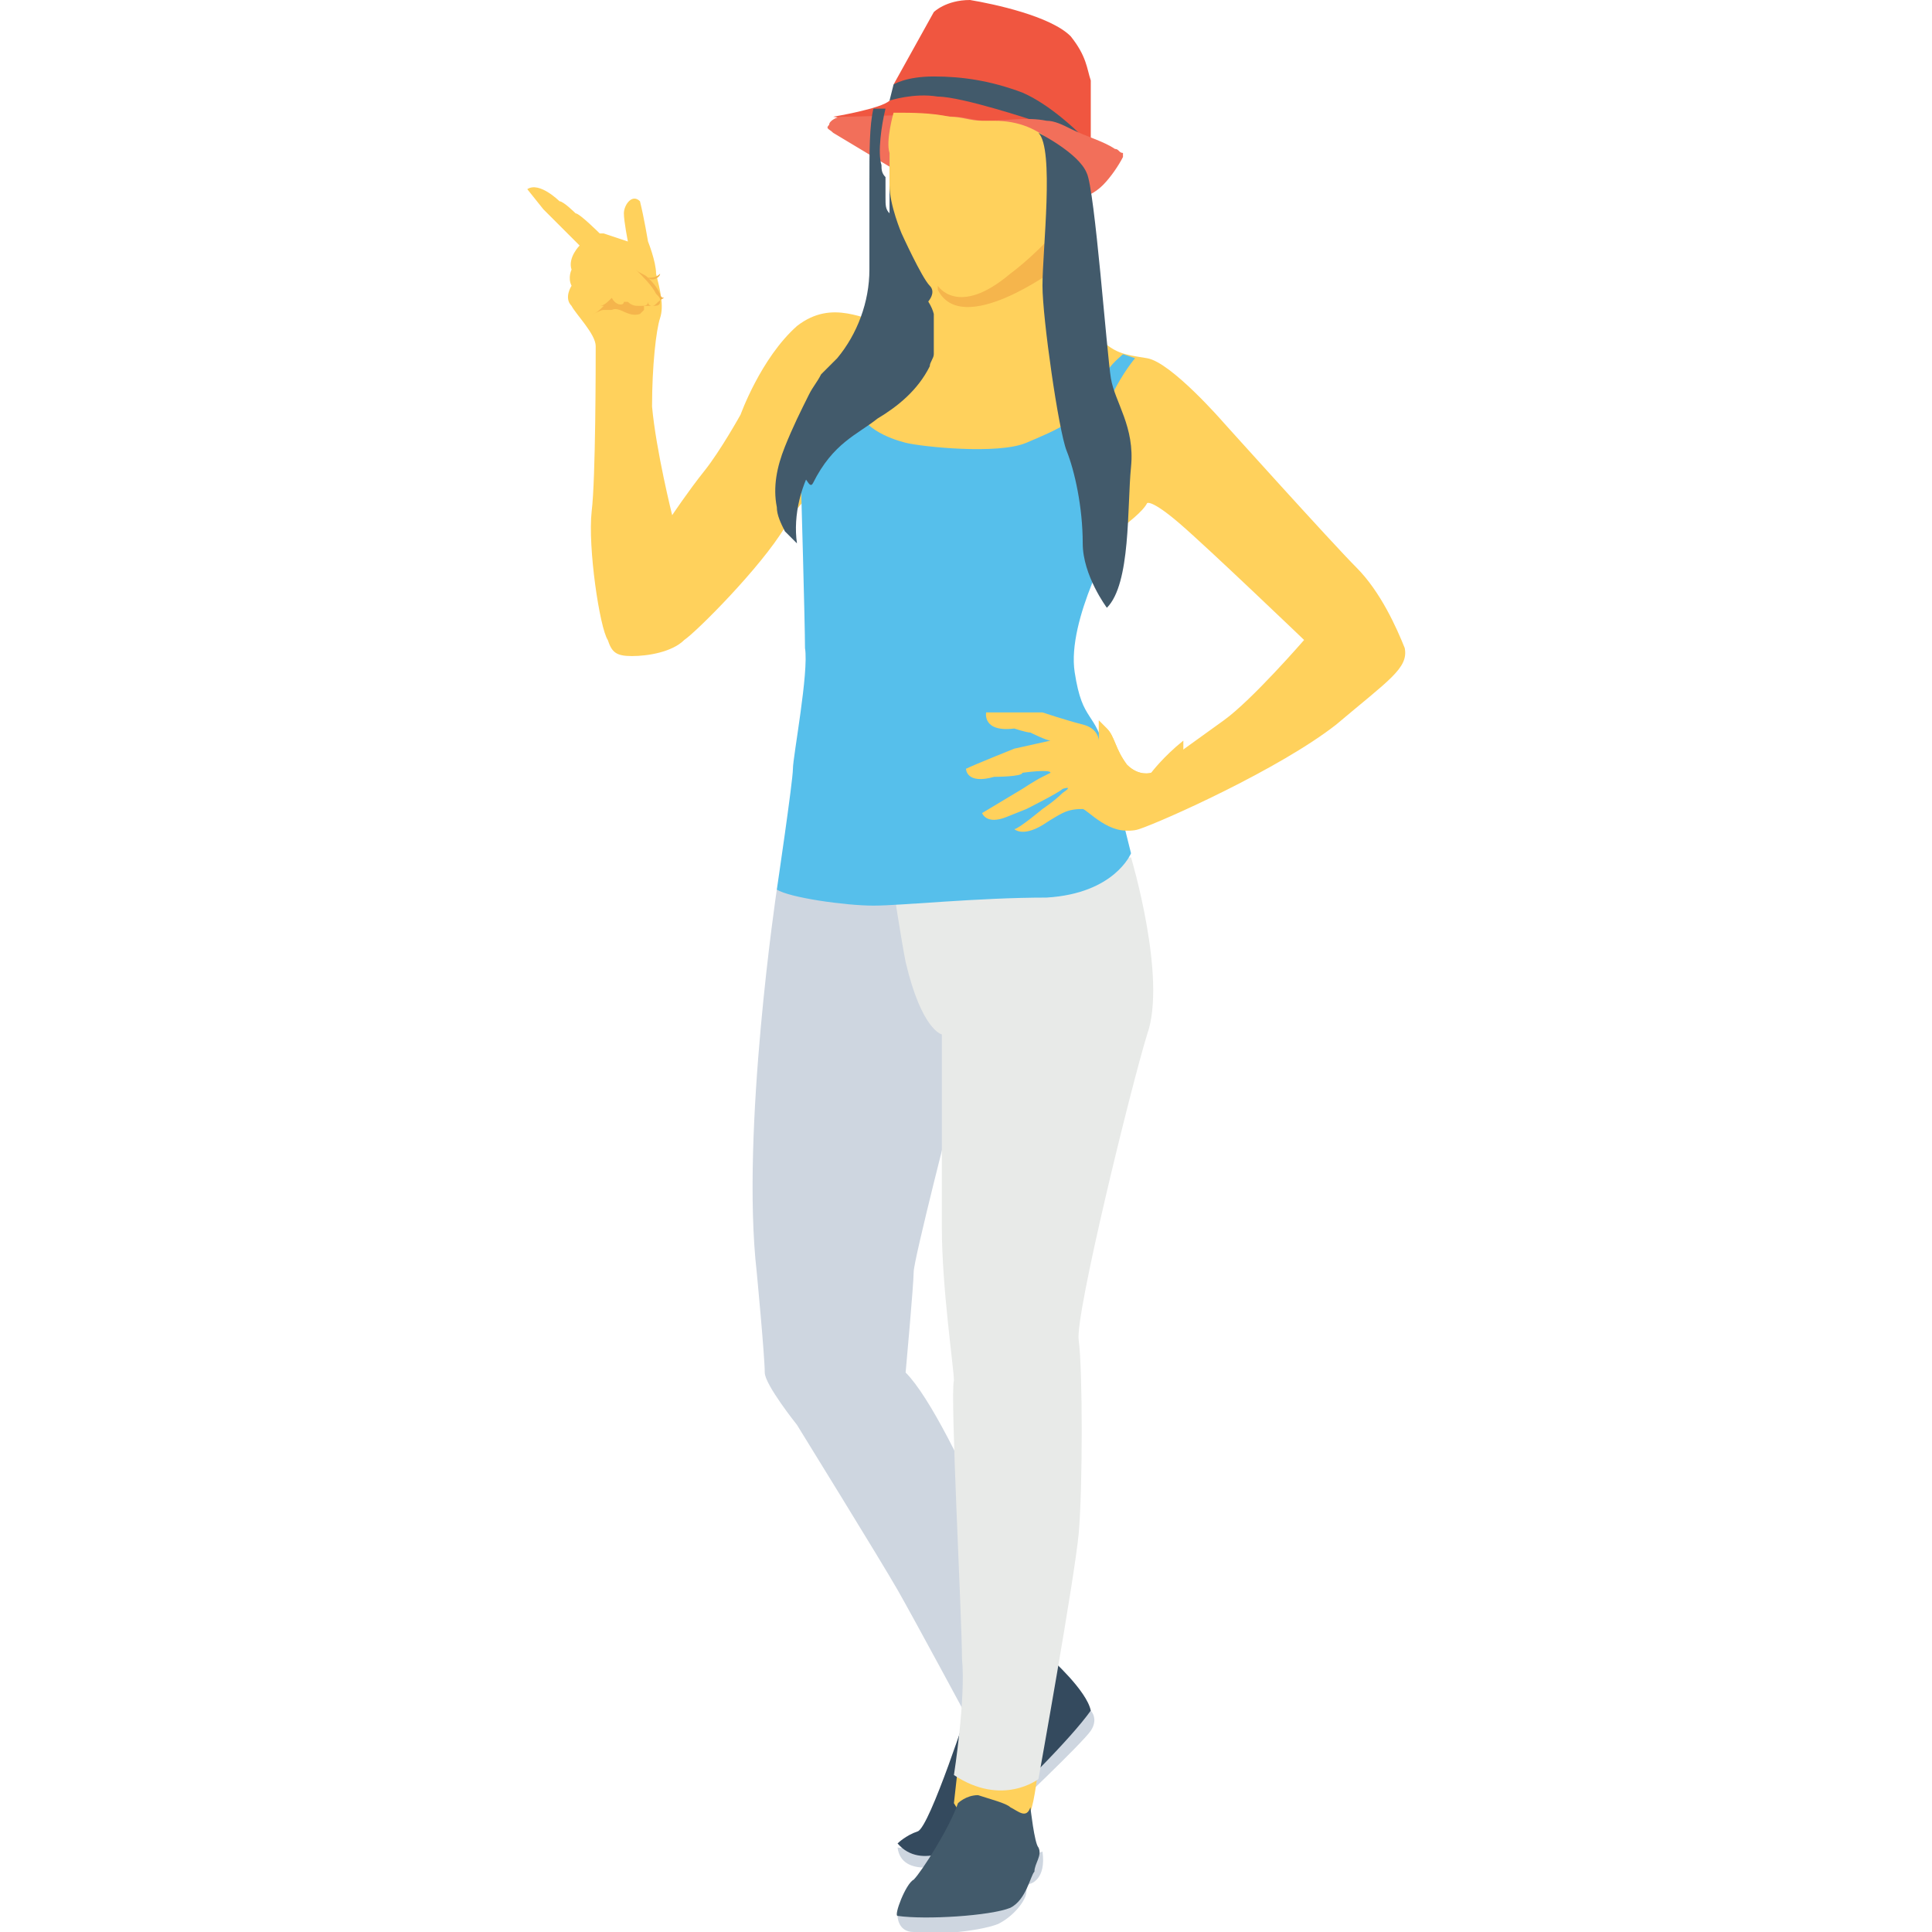 <?xml version="1.0" encoding="utf-8"?>
<!-- Generator: Adobe Illustrator 18.0.0, SVG Export Plug-In . SVG Version: 6.00 Build 0)  -->
<!DOCTYPE svg PUBLIC "-//W3C//DTD SVG 1.1//EN" "http://www.w3.org/Graphics/SVG/1.1/DTD/svg11.dtd">
<svg version="1.1" id="Layer_1" xmlns="http://www.w3.org/2000/svg" xmlns:xlink="http://www.w3.org/1999/xlink" x="0px" y="0px"
	 viewBox="0 0 48 48" enable-background="new 0 0 48 48" xml:space="preserve">
<g>
	<g>
		<g>
			<g>
				<path fill="#CED6E0" d="M22.8,47.3l-0.5,0.3c0,0,0,0.4,0.4,0.4c0.3,0.1,1.6,0,2.1-0.2c0.4-0.2,0.7-0.6,0.7-0.8s0.1-0.2,0.1-0.2
					s0.4-0.1,0.3-0.8L22.8,47.3z"/>
			</g>
		</g>
	</g>
	<g>
		<g>
			<g>
				<path fill="#CED6E0" d="M27.1,42.5c0,0,0.2,0.2,0,0.5c-0.2,0.3-2.1,2.1-2.1,2.1l-1.4,1.2c0,0-1.2,0.4-1.3-0.4
					C23.3,46.1,25.1,43.8,27.1,42.5z"/>
			</g>
		</g>
	</g>
	<g>
		<g>
			<g>
				<path fill="#CED6E0" d="M20,21l-0.7,1.1c0,0-0.9,6-0.5,9.5c0,0,0.2,2.1,0.2,2.5c0,0.3,0.8,1.3,0.8,1.3s2.1,3.4,2.5,4.1
					c0.4,0.7,1.8,3.3,1.8,3.3l1.9-1.5c0,0-2.3-6-3.5-7.2c0,0,0.2-2.2,0.2-2.5c0-0.3,1-4.2,1-4.2l-0.4-6.6L20,21"/>
			</g>
		</g>
	</g>
	<g>
		<g>
			<g>
				<path fill="#344A5E" d="M26.1,41.2c0,0,0.9,0.8,1,1.3c-0.5,0.7-1.8,2-3.2,3.3c0,0-1,0.7-1.6,0c0,0,0.2-0.2,0.5-0.3
					c0.3-0.1,1.3-3.2,1.3-3.2L26.1,41.2z"/>
			</g>
		</g>
	</g>
	<g>
		<g>
			<g>
				<path fill="#FFD15C" d="M25.8,43.9c0,0-0.1,0.9-0.2,1.1c-0.1,0.2-0.2,0.4-0.2,0.4l-1.2,0.2l-0.5-0.8l0.1-0.9L25.8,43.9z"/>
			</g>
		</g>
	</g>
	<g>
		<g>
			<g>
				<path fill="#E8EAE8" d="M28.1,21.3c0,0,0.9,3,0.4,4.4c-0.4,1.3-1.8,7-1.7,7.6c0.1,0.7,0.1,3.7,0,4.8c-0.1,1.1-1,6.1-1,6.1
					s-0.9,0.7-2.1-0.1c0,0,0.3-1.9,0.2-2.9c0-1-0.3-6.6-0.2-6.9c0-0.3-0.3-2.3-0.3-3.8c0-1.5,0-2.2,0-2.2v-2.6c0,0-0.5-0.1-0.9-1.8
					c-0.1-0.5-0.3-1.8-0.3-1.8L28.1,21.3z"/>
			</g>
		</g>
	</g>
	<g>
		<g>
			<g>
				<g>
					<g>
						<path fill="#F05640" d="M22.7,2.2l-0.5-0.1l1-1.8c0,0,0.3-0.3,0.9-0.3c0.6,0.1,2,0.4,2.5,0.9c0.4,0.5,0.4,0.8,0.5,1.1
							c0,0.4,0,1.5,0,1.5l-4.6-1L22.7,2.2"/>
					</g>
				</g>
			</g>
			<g>
				<g>
					<g>
						<path fill="#F05640" d="M20.7,2.9c0,0,1.2-0.2,1.4-0.4c0.2-0.1,0.4-0.2,0.4-0.2C23.7,2.2,24.8,2.5,26,3l0.2,0.7L20.7,2.9z"/>
					</g>
				</g>
			</g>
			<g>
				<g>
					<g>
						<path fill="#425A6B" d="M22.1,2.5c0,0,0.6-0.2,1.2-0.1C23.9,2.4,25.7,3,25.7,3l1.1,0.3c0,0-0.7-0.7-1.4-1
							c-0.8-0.3-1.5-0.4-2.2-0.4s-1,0.2-1,0.2L22.1,2.5z"/>
					</g>
				</g>
			</g>
			<g>
				<g>
					<g>
						<path fill="#F26F5A" d="M22.2,4.2c-0.5-0.3-1-0.6-1.5-0.9c-0.1-0.1-0.2-0.1-0.1-0.2c0-0.1,0.2-0.2,0.3-0.2
							c0.9,0,1.9-0.1,2.8,0c0.3,0,0.5,0.1,0.8,0.1C25,3,25.5,2.9,26,3c0.2,0,0.4,0.1,0.6,0.2c0.4,0.2,0.8,0.3,1.1,0.5
							c0.1,0,0.1,0.1,0.2,0.1c0,0.1,0,0.1,0,0.1c-0.1,0.2-0.3,0.5-0.5,0.7C27,5,26.5,5,25.9,5c-1.1,0-2.2-0.2-3.2-0.6"/>
					</g>
				</g>
			</g>
			<g>
				<g>
					<g>
						<path fill="#425A6B" d="M22.1,3.4v4.9l1.3,0.5c0,0,0.7-1.7,0.7-2.1C24.1,6.3,23.3,3.5,22.1,3.4z"/>
					</g>
				</g>
			</g>
			<g>
				<g>
					<g>
						<g>
							<path fill="#FFD15C" d="M26.2,3.6c0,0.2-0.2,2.1-0.2,2.4c0,0.4,0.7,1.8,1.2,2.3c0.5,0.5,0.7,0.5,1.3,0.6
								c0.6,0.1,1.9,1.6,1.9,1.6s2.7,3,3.3,3.6c0.6,0.6,1,1.5,1.2,2c0.1,0.5-0.4,0.8-1.7,1.9c-1.4,1.1-4.3,2.4-4.9,2.6
								c-0.6,0.2-1.2-0.5-1.3-0.5c-0.1,0-0.3,0-0.5,0.1c-0.2,0.1-0.5,0.3-0.5,0.3c-0.5,0.3-0.7,0.1-0.7,0.1c0.1,0,0.7-0.5,0.7-0.5
								s0.3-0.2,0.5-0.4c0.3-0.2,0-0.1,0-0.1c-0.1,0.1-0.9,0.5-0.9,0.5s0,0-0.5,0.2c-0.5,0.2-0.6-0.1-0.6-0.1l1-0.6
								c0,0,0.3-0.2,0.5-0.3c0.2-0.1,0.2-0.1,0.2-0.1c0-0.1-0.7,0-0.7,0c0,0.1-0.7,0.1-0.7,0.1C24,19.5,24,19.1,24,19.1
								c0.2-0.1,1.2-0.5,1.2-0.5l0.9-0.2c-0.1,0-0.5-0.2-0.5-0.2c-0.1,0-0.4-0.1-0.4-0.1c-0.8,0.1-0.7-0.4-0.7-0.4l1.4,0
								c0,0,0.6,0.2,1,0.3c0.4,0.1,0.4,0.4,0.4,0.4c0-0.1,0-0.5,0-0.5s0,0,0.2,0.2c0.2,0.2,0.2,0.5,0.5,0.9c0.3,0.3,0.6,0.2,0.6,0.2
								s1.1-0.8,1.8-1.3c0.7-0.5,2-2,2-2S30,13.6,29.3,13c-0.7-0.6-0.8-0.5-0.8-0.5c-0.2,0.4-1.5,1.2-1.5,1.2l-5.5-2.4
								c0,0-1.5,0.8-2,1.8c-0.6,1-2.2,2.6-2.5,2.8c-0.3,0.3-0.9,0.4-1.3,0.4c-0.4,0-0.5-0.1-0.6-0.4c-0.2-0.3-0.5-2.3-0.4-3.2
								c0.1-0.8,0.1-3.7,0.1-4.1c0-0.3-0.5-0.8-0.6-1c-0.2-0.2,0-0.5,0-0.5c-0.1-0.2,0-0.4,0-0.4c-0.1-0.3,0.2-0.6,0.2-0.6l-0.5-0.5
								l-0.4-0.4l-0.4-0.5C13.4,4.5,13.9,5,13.9,5c0.1,0,0.4,0.3,0.4,0.3c0.1,0,0.6,0.5,0.6,0.5l0.1,0l0.6,0.2c0,0-0.1-0.5-0.1-0.7
								c0-0.2,0.2-0.5,0.4-0.3C16,5.4,16.1,6,16.1,6s0.2,0.5,0.2,0.8c0.1,0.4,0.2,0.8,0.1,1.1c-0.1,0.3-0.2,1.2-0.2,2.2
								c0.1,1.1,0.5,2.7,0.5,2.7s0.4-0.6,0.8-1.1c0.4-0.5,0.9-1.4,0.9-1.4s0.5-1.4,1.4-2.2C20.7,7.4,21.5,8,22,8
								c0.6,0,1.4-0.6,1.1-0.9c-0.2-0.2-0.7-1.3-0.7-1.3s-0.3-0.7-0.3-1.2c0-0.5,0-0.5,0-0.8c-0.1-0.3,0.1-1,0.1-1c0,0,0,0,0,0
								c0.5,0,0.9,0,1.4,0.1c0.3,0,0.5,0.1,0.8,0.1c0.1,0,0.2,0,0.3,0C25.3,3,25.8,3.2,26.2,3.6z"/>
						</g>
					</g>
				</g>
				<g>
					<g>
						<g>
							<path fill="#F5B54C" d="M26.2,6.7c0,0-2.3,1.7-2.9,0.5c0,0,0,0,0-0.1c0,0,0.5,0.8,1.8-0.3c0.4-0.3,0.7-0.6,0.9-0.8
								C26,6.2,26.1,6.4,26.2,6.7z"/>
						</g>
					</g>
				</g>
				<g>
					<g>
						<path fill="#56BFEB" d="M26.7,16.7c-0.2-1.3,1-3.4,1-3.4c-0.3-0.6-0.5-1.3-0.5-1.3c-0.2-1.7,1-3.1,1-3.1l-0.3-0.1
							c-0.1,0.1-0.4,0.3-0.6,0.8c-0.3,0.8-1.1,1.1-1.8,1.4c-0.7,0.3-2.6,0.1-3,0c-0.4-0.1-1.2-0.4-1.2-1c0-0.6,0.5-2.1,0.5-2.1
							c-0.1,0-0.2,0-0.4,0c-0.2,0.6-0.4,2-0.4,2L19.9,12c0,0,0.1,3.5,0.1,4.1c0.1,0.6-0.3,2.7-0.3,3c0,0.3-0.4,3-0.4,3
							c0.3,0.2,1.7,0.4,2.4,0.4c0.7,0,2.6-0.2,4.3-0.2c1.7-0.1,2.1-1.1,2.1-1.1s-0.3-1.2-0.6-2.4C27.2,17.6,26.9,18,26.7,16.7z"/>
					</g>
				</g>
			</g>
			<g>
				<g>
					<g>
						<path fill="#425A6B" d="M22.4,8c0,0.1-0.1,0.2-0.1,0.4c-0.1,0.2-0.1,0.5-0.2,0.7c-0.1,0.2-0.3,0.4-0.4,0.6
							c-0.3,0.4-0.6,0.8-1,1.2c-0.1,0.2-0.3,0.3-0.4,0.5c-0.4,0.6-0.6,1.4-0.5,2.1c-0.1-0.1-0.2-0.2-0.3-0.3
							c-0.1-0.2-0.2-0.4-0.2-0.6c-0.1-0.5,0-1,0.2-1.5c0.2-0.5,0.4-0.9,0.6-1.3c0.1-0.2,0.2-0.3,0.3-0.5c0.1-0.1,0.2-0.2,0.3-0.3
							c0,0,0,0,0.1-0.1c0.5-0.6,0.8-1.4,0.8-2.2c0-0.3,0-0.6,0-1c0-0.4,0-0.8,0-1.2c0-0.7,0-1.4,0.1-1.8c0.1,0,0.2,0,0.3,0
							c-0.1,0.4-0.2,1.1-0.1,1.4c0,0.1,0,0.2,0.1,0.3c0,0.2,0,0.3,0,0.5c0,0.2,0,0.3,0.1,0.4c0.1,0.4,0.2,0.8,0.3,1.2
							C22.5,7.1,22.5,7.6,22.4,8z"/>
					</g>
				</g>
			</g>
			<g>
				<g>
					<g>
						<path fill="#425A6B" d="M25.8,3.3c0,0,1,0.5,1.2,1c0.2,0.4,0.5,4.5,0.6,5.1c0.1,0.6,0.6,1.2,0.5,2.2c-0.1,1,0,2.9-0.6,3.5
							c0,0-0.6-0.8-0.6-1.6c0-0.9-0.2-1.8-0.4-2.3c-0.2-0.5-0.6-3.3-0.6-4.1C25.9,6.2,26.2,3.7,25.8,3.3z"/>
					</g>
				</g>
			</g>
		</g>
		<g>
			<g>
				<path fill="#425A6B" d="M22.3,5.9c0.1,0.3,0.1,0.5,0.2,0.8c0.2,0.4,0.6,0.7,0.7,1.1c0,0.2,0,0.3,0,0.5c0,0.2,0,0.3,0,0.5
					c0,0.1-0.1,0.2-0.1,0.3c-0.3,0.6-0.8,1-1.3,1.3c-0.5,0.4-1.1,0.6-1.6,1.6c-0.1,0.2-0.2-0.3-0.3-0.1c-0.1-0.1,0-0.3,0.1-0.4
					c0.3-0.6,0.7-1.2,1.1-1.8c0.1-0.2,0.3-0.4,0.4-0.6c0.2-0.3,0.3-0.7,0.4-1.1c0.1-0.3,0.2-0.6,0.3-0.9"/>
			</g>
		</g>
		<g>
			<g>
				<g>
					<path fill="#FFD15C" d="M29.4,18.4v1.7c-0.6,0.3-1,0.4-1.2,0.5c-0.6,0.2-1.2-0.5-1.3-0.5c-0.1,0-0.3,0-0.5,0.1
						c-0.2,0.1-0.5,0.3-0.5,0.3c-0.5,0.3-0.7,0.1-0.7,0.1c0.1,0,0.7-0.5,0.7-0.5s0.3-0.2,0.5-0.4c0.3-0.2,0-0.1,0-0.1
						c-0.1,0.1-0.9,0.5-0.9,0.5s0,0-0.5,0.2c-0.5,0.2-0.6-0.1-0.6-0.1l1-0.6c0,0,0.3-0.2,0.5-0.3c0.2-0.1,0.2-0.1,0.2-0.1
						c0-0.1-0.7,0-0.7,0c0,0.1-0.7,0.1-0.7,0.1C24,19.5,24,19.1,24,19.1c0.2-0.1,1.2-0.5,1.2-0.5l0.9-0.2c-0.1,0-0.5-0.2-0.5-0.2
						c-0.1,0-0.4-0.1-0.4-0.1c-0.8,0.1-0.7-0.4-0.7-0.4l1.4,0c0,0,0.6,0.2,1,0.3c0.4,0.1,0.4,0.4,0.4,0.4c0-0.1,0-0.5,0-0.5
						s0,0,0.2,0.2c0.2,0.2,0.2,0.5,0.5,0.9c0.3,0.3,0.6,0.2,0.6,0.2S28.9,18.8,29.4,18.4z"/>
				</g>
			</g>
		</g>
		<g>
			<g>
				<g>
					<path fill="#F5B54C" d="M16.2,7.6c-0.1,0-0.2,0-0.2,0c0,0,0,0,0,0.1c0,0-0.1,0.1-0.1,0.1c-0.3,0.1-0.5-0.2-0.7-0.1
						c0,0-0.1,0-0.1,0c0,0-0.1,0-0.1,0c-0.1,0-0.2,0.1-0.3,0.1c0.1,0,0.2-0.1,0.3-0.2c0,0-0.1,0-0.1,0c0.1,0,0.2-0.1,0.3-0.2
						c0.1,0.2,0.3,0.2,0.3,0.1c0,0,0,0,0,0c0,0,0,0,0.1,0c0.1,0.1,0.2,0.1,0.3,0.1c0.1,0,0.2,0,0.2-0.1c0,0.1,0.1,0.1,0.1,0.1
						c0.1,0,0.2,0,0.2-0.1c0-0.1,0-0.1-0.1-0.2c-0.1-0.2-0.3-0.4-0.5-0.6c0.1,0.1,0.2,0.1,0.3,0.2c0.1,0,0.2,0,0.3-0.1
						c0,0.1-0.2,0.2-0.3,0.1c0.1,0.1,0.2,0.2,0.3,0.4c0,0,0,0.1,0.1,0.1C16.3,7.5,16.3,7.6,16.2,7.6z"/>
				</g>
			</g>
		</g>
	</g>
	<g>
		<g>
			<g>
				<path fill="#425A6B" d="M23.8,44.8c0,0,0.2-0.2,0.5-0.2c0.3,0.1,0.7,0.2,0.8,0.3c0.2,0.1,0.4,0.3,0.5,0c0,0,0.1,0.9,0.2,1
					c0.1,0.2-0.1,0.4-0.1,0.6c-0.1,0.1-0.2,0.7-0.6,0.9c-0.5,0.2-2.1,0.3-2.8,0.2c-0.1,0,0.2-0.8,0.4-0.9
					C22.9,46.5,23.6,45.4,23.8,44.8z"/>
			</g>
		</g>
	</g>
</g>
</svg>
